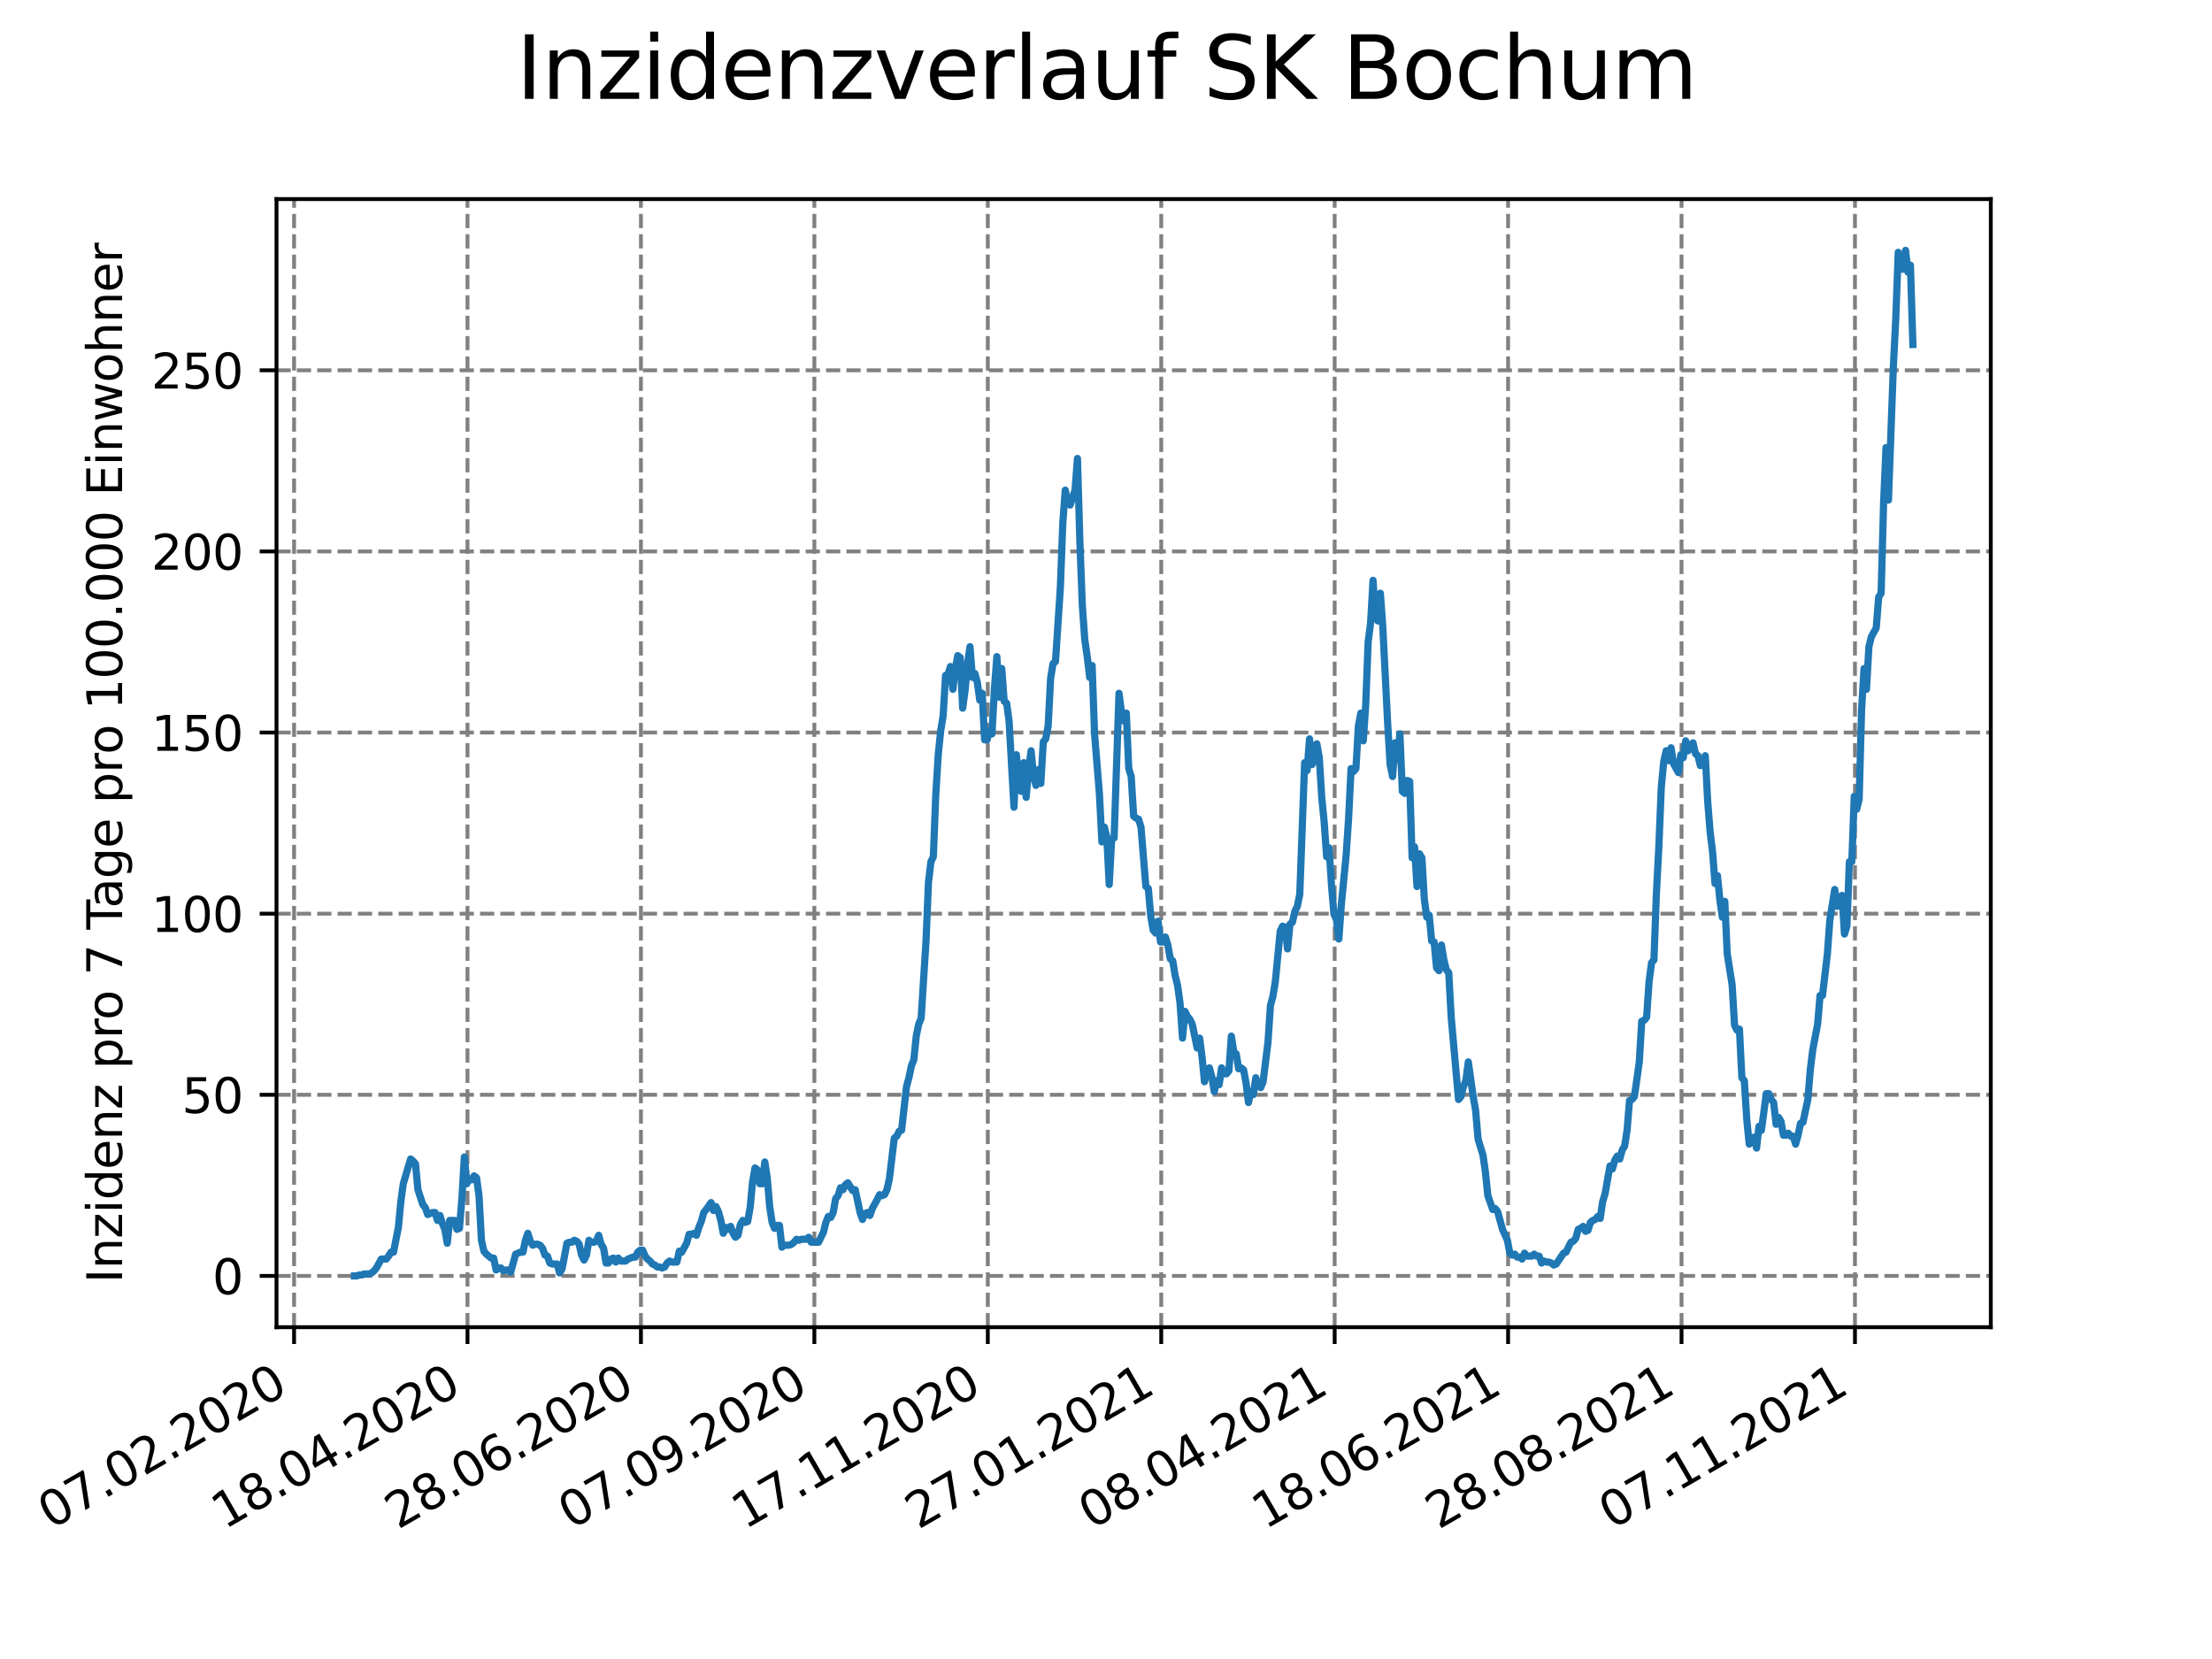 <?xml version="1.0" encoding="utf-8" standalone="no"?>
<!DOCTYPE svg PUBLIC "-//W3C//DTD SVG 1.1//EN"
  "http://www.w3.org/Graphics/SVG/1.1/DTD/svg11.dtd">
<svg xmlns:xlink="http://www.w3.org/1999/xlink" width="460.8pt" height="345.6pt" viewBox="0 0 460.8 345.6" xmlns="http://www.w3.org/2000/svg" version="1.1">
 <defs>
  <style type="text/css">*{stroke-linejoin: round; stroke-linecap: butt}</style>
 </defs>
 <g id="figure_1">
  <g id="patch_1">
   <path d="M 0 345.6 
L 460.8 345.6 
L 460.8 0 
L 0 0 
z
" style="fill: #ffffff"/>
  </g>
  <g id="axes_1">
   <g id="patch_2">
    <path d="M 57.6 276.48 
L 414.72 276.48 
L 414.72 41.472 
L 57.6 41.472 
z
" style="fill: #ffffff"/>
   </g>
   <g id="matplotlib.axis_1">
    <g id="xtick_1">
     <g id="line2d_1">
      <path d="M 61.26 276.48 
L 61.26 41.472 
" clip-path="url(#p5faa252566)" style="fill: none; stroke-dasharray: 2.96,1.28; stroke-dashoffset: 0; stroke: #808080; stroke-width: 0.8"/>
     </g>
     <g id="line2d_2">
      <defs>
       <path id="mfe0abe5a74" d="M 0 0 
L 0 3.5 
" style="stroke: #000000; stroke-width: 0.8"/>
      </defs>
      <g>
       <use xlink:href="#mfe0abe5a74" x="61.26" y="276.48" style="stroke: #000000; stroke-width: 0.8"/>
      </g>
     </g>
     <g id="text_1">
      <!-- 07.02.2020 -->
      <g transform="translate(10.634 318.689)rotate(-30)scale(0.1 -0.1)">
       <defs>
        <path id="DejaVuSans-30" d="M 2034 4250 
Q 1547 4250 1301 3770 
Q 1056 3291 1056 2328 
Q 1056 1369 1301 889 
Q 1547 409 2034 409 
Q 2525 409 2770 889 
Q 3016 1369 3016 2328 
Q 3016 3291 2770 3770 
Q 2525 4250 2034 4250 
z
M 2034 4750 
Q 2819 4750 3233 4129 
Q 3647 3509 3647 2328 
Q 3647 1150 3233 529 
Q 2819 -91 2034 -91 
Q 1250 -91 836 529 
Q 422 1150 422 2328 
Q 422 3509 836 4129 
Q 1250 4750 2034 4750 
z
" transform="scale(0.016)"/>
        <path id="DejaVuSans-37" d="M 525 4666 
L 3525 4666 
L 3525 4397 
L 1831 0 
L 1172 0 
L 2766 4134 
L 525 4134 
L 525 4666 
z
" transform="scale(0.016)"/>
        <path id="DejaVuSans-2e" d="M 684 794 
L 1344 794 
L 1344 0 
L 684 0 
L 684 794 
z
" transform="scale(0.016)"/>
        <path id="DejaVuSans-32" d="M 1228 531 
L 3431 531 
L 3431 0 
L 469 0 
L 469 531 
Q 828 903 1448 1529 
Q 2069 2156 2228 2338 
Q 2531 2678 2651 2914 
Q 2772 3150 2772 3378 
Q 2772 3750 2511 3984 
Q 2250 4219 1831 4219 
Q 1534 4219 1204 4116 
Q 875 4013 500 3803 
L 500 4441 
Q 881 4594 1212 4672 
Q 1544 4750 1819 4750 
Q 2544 4750 2975 4387 
Q 3406 4025 3406 3419 
Q 3406 3131 3298 2873 
Q 3191 2616 2906 2266 
Q 2828 2175 2409 1742 
Q 1991 1309 1228 531 
z
" transform="scale(0.016)"/>
       </defs>
       <use xlink:href="#DejaVuSans-30"/>
       <use xlink:href="#DejaVuSans-37" x="63.623"/>
       <use xlink:href="#DejaVuSans-2e" x="127.246"/>
       <use xlink:href="#DejaVuSans-30" x="159.033"/>
       <use xlink:href="#DejaVuSans-32" x="222.656"/>
       <use xlink:href="#DejaVuSans-2e" x="286.279"/>
       <use xlink:href="#DejaVuSans-32" x="318.066"/>
       <use xlink:href="#DejaVuSans-30" x="381.689"/>
       <use xlink:href="#DejaVuSans-32" x="445.312"/>
       <use xlink:href="#DejaVuSans-30" x="508.936"/>
      </g>
     </g>
    </g>
    <g id="xtick_2">
     <g id="line2d_3">
      <path d="M 97.389 276.48 
L 97.389 41.472 
" clip-path="url(#p5faa252566)" style="fill: none; stroke-dasharray: 2.96,1.28; stroke-dashoffset: 0; stroke: #808080; stroke-width: 0.8"/>
     </g>
     <g id="line2d_4">
      <g>
       <use xlink:href="#mfe0abe5a74" x="97.389" y="276.48" style="stroke: #000000; stroke-width: 0.8"/>
      </g>
     </g>
     <g id="text_2">
      <!-- 18.04.2020 -->
      <g transform="translate(46.764 318.689)rotate(-30)scale(0.1 -0.1)">
       <defs>
        <path id="DejaVuSans-31" d="M 794 531 
L 1825 531 
L 1825 4091 
L 703 3866 
L 703 4441 
L 1819 4666 
L 2450 4666 
L 2450 531 
L 3481 531 
L 3481 0 
L 794 0 
L 794 531 
z
" transform="scale(0.016)"/>
        <path id="DejaVuSans-38" d="M 2034 2216 
Q 1584 2216 1326 1975 
Q 1069 1734 1069 1313 
Q 1069 891 1326 650 
Q 1584 409 2034 409 
Q 2484 409 2743 651 
Q 3003 894 3003 1313 
Q 3003 1734 2745 1975 
Q 2488 2216 2034 2216 
z
M 1403 2484 
Q 997 2584 770 2862 
Q 544 3141 544 3541 
Q 544 4100 942 4425 
Q 1341 4750 2034 4750 
Q 2731 4750 3128 4425 
Q 3525 4100 3525 3541 
Q 3525 3141 3298 2862 
Q 3072 2584 2669 2484 
Q 3125 2378 3379 2068 
Q 3634 1759 3634 1313 
Q 3634 634 3220 271 
Q 2806 -91 2034 -91 
Q 1263 -91 848 271 
Q 434 634 434 1313 
Q 434 1759 690 2068 
Q 947 2378 1403 2484 
z
M 1172 3481 
Q 1172 3119 1398 2916 
Q 1625 2713 2034 2713 
Q 2441 2713 2670 2916 
Q 2900 3119 2900 3481 
Q 2900 3844 2670 4047 
Q 2441 4250 2034 4250 
Q 1625 4250 1398 4047 
Q 1172 3844 1172 3481 
z
" transform="scale(0.016)"/>
        <path id="DejaVuSans-34" d="M 2419 4116 
L 825 1625 
L 2419 1625 
L 2419 4116 
z
M 2253 4666 
L 3047 4666 
L 3047 1625 
L 3713 1625 
L 3713 1100 
L 3047 1100 
L 3047 0 
L 2419 0 
L 2419 1100 
L 313 1100 
L 313 1709 
L 2253 4666 
z
" transform="scale(0.016)"/>
       </defs>
       <use xlink:href="#DejaVuSans-31"/>
       <use xlink:href="#DejaVuSans-38" x="63.623"/>
       <use xlink:href="#DejaVuSans-2e" x="127.246"/>
       <use xlink:href="#DejaVuSans-30" x="159.033"/>
       <use xlink:href="#DejaVuSans-34" x="222.656"/>
       <use xlink:href="#DejaVuSans-2e" x="286.279"/>
       <use xlink:href="#DejaVuSans-32" x="318.066"/>
       <use xlink:href="#DejaVuSans-30" x="381.689"/>
       <use xlink:href="#DejaVuSans-32" x="445.312"/>
       <use xlink:href="#DejaVuSans-30" x="508.936"/>
      </g>
     </g>
    </g>
    <g id="xtick_3">
     <g id="line2d_5">
      <path d="M 133.518 276.48 
L 133.518 41.472 
" clip-path="url(#p5faa252566)" style="fill: none; stroke-dasharray: 2.96,1.28; stroke-dashoffset: 0; stroke: #808080; stroke-width: 0.8"/>
     </g>
     <g id="line2d_6">
      <g>
       <use xlink:href="#mfe0abe5a74" x="133.518" y="276.48" style="stroke: #000000; stroke-width: 0.8"/>
      </g>
     </g>
     <g id="text_3">
      <!-- 28.06.2020 -->
      <g transform="translate(82.893 318.689)rotate(-30)scale(0.1 -0.1)">
       <defs>
        <path id="DejaVuSans-36" d="M 2113 2584 
Q 1688 2584 1439 2293 
Q 1191 2003 1191 1497 
Q 1191 994 1439 701 
Q 1688 409 2113 409 
Q 2538 409 2786 701 
Q 3034 994 3034 1497 
Q 3034 2003 2786 2293 
Q 2538 2584 2113 2584 
z
M 3366 4563 
L 3366 3988 
Q 3128 4100 2886 4159 
Q 2644 4219 2406 4219 
Q 1781 4219 1451 3797 
Q 1122 3375 1075 2522 
Q 1259 2794 1537 2939 
Q 1816 3084 2150 3084 
Q 2853 3084 3261 2657 
Q 3669 2231 3669 1497 
Q 3669 778 3244 343 
Q 2819 -91 2113 -91 
Q 1303 -91 875 529 
Q 447 1150 447 2328 
Q 447 3434 972 4092 
Q 1497 4750 2381 4750 
Q 2619 4750 2861 4703 
Q 3103 4656 3366 4563 
z
" transform="scale(0.016)"/>
       </defs>
       <use xlink:href="#DejaVuSans-32"/>
       <use xlink:href="#DejaVuSans-38" x="63.623"/>
       <use xlink:href="#DejaVuSans-2e" x="127.246"/>
       <use xlink:href="#DejaVuSans-30" x="159.033"/>
       <use xlink:href="#DejaVuSans-36" x="222.656"/>
       <use xlink:href="#DejaVuSans-2e" x="286.279"/>
       <use xlink:href="#DejaVuSans-32" x="318.066"/>
       <use xlink:href="#DejaVuSans-30" x="381.689"/>
       <use xlink:href="#DejaVuSans-32" x="445.312"/>
       <use xlink:href="#DejaVuSans-30" x="508.936"/>
      </g>
     </g>
    </g>
    <g id="xtick_4">
     <g id="line2d_7">
      <path d="M 169.647 276.48 
L 169.647 41.472 
" clip-path="url(#p5faa252566)" style="fill: none; stroke-dasharray: 2.96,1.28; stroke-dashoffset: 0; stroke: #808080; stroke-width: 0.8"/>
     </g>
     <g id="line2d_8">
      <g>
       <use xlink:href="#mfe0abe5a74" x="169.647" y="276.48" style="stroke: #000000; stroke-width: 0.8"/>
      </g>
     </g>
     <g id="text_4">
      <!-- 07.09.2020 -->
      <g transform="translate(119.022 318.689)rotate(-30)scale(0.1 -0.1)">
       <defs>
        <path id="DejaVuSans-39" d="M 703 97 
L 703 672 
Q 941 559 1184 500 
Q 1428 441 1663 441 
Q 2288 441 2617 861 
Q 2947 1281 2994 2138 
Q 2813 1869 2534 1725 
Q 2256 1581 1919 1581 
Q 1219 1581 811 2004 
Q 403 2428 403 3163 
Q 403 3881 828 4315 
Q 1253 4750 1959 4750 
Q 2769 4750 3195 4129 
Q 3622 3509 3622 2328 
Q 3622 1225 3098 567 
Q 2575 -91 1691 -91 
Q 1453 -91 1209 -44 
Q 966 3 703 97 
z
M 1959 2075 
Q 2384 2075 2632 2365 
Q 2881 2656 2881 3163 
Q 2881 3666 2632 3958 
Q 2384 4250 1959 4250 
Q 1534 4250 1286 3958 
Q 1038 3666 1038 3163 
Q 1038 2656 1286 2365 
Q 1534 2075 1959 2075 
z
" transform="scale(0.016)"/>
       </defs>
       <use xlink:href="#DejaVuSans-30"/>
       <use xlink:href="#DejaVuSans-37" x="63.623"/>
       <use xlink:href="#DejaVuSans-2e" x="127.246"/>
       <use xlink:href="#DejaVuSans-30" x="159.033"/>
       <use xlink:href="#DejaVuSans-39" x="222.656"/>
       <use xlink:href="#DejaVuSans-2e" x="286.279"/>
       <use xlink:href="#DejaVuSans-32" x="318.066"/>
       <use xlink:href="#DejaVuSans-30" x="381.689"/>
       <use xlink:href="#DejaVuSans-32" x="445.312"/>
       <use xlink:href="#DejaVuSans-30" x="508.936"/>
      </g>
     </g>
    </g>
    <g id="xtick_5">
     <g id="line2d_9">
      <path d="M 205.777 276.48 
L 205.777 41.472 
" clip-path="url(#p5faa252566)" style="fill: none; stroke-dasharray: 2.96,1.28; stroke-dashoffset: 0; stroke: #808080; stroke-width: 0.8"/>
     </g>
     <g id="line2d_10">
      <g>
       <use xlink:href="#mfe0abe5a74" x="205.777" y="276.48" style="stroke: #000000; stroke-width: 0.8"/>
      </g>
     </g>
     <g id="text_5">
      <!-- 17.11.2020 -->
      <g transform="translate(155.151 318.689)rotate(-30)scale(0.1 -0.1)">
       <use xlink:href="#DejaVuSans-31"/>
       <use xlink:href="#DejaVuSans-37" x="63.623"/>
       <use xlink:href="#DejaVuSans-2e" x="127.246"/>
       <use xlink:href="#DejaVuSans-31" x="159.033"/>
       <use xlink:href="#DejaVuSans-31" x="222.656"/>
       <use xlink:href="#DejaVuSans-2e" x="286.279"/>
       <use xlink:href="#DejaVuSans-32" x="318.066"/>
       <use xlink:href="#DejaVuSans-30" x="381.689"/>
       <use xlink:href="#DejaVuSans-32" x="445.312"/>
       <use xlink:href="#DejaVuSans-30" x="508.936"/>
      </g>
     </g>
    </g>
    <g id="xtick_6">
     <g id="line2d_11">
      <path d="M 241.906 276.48 
L 241.906 41.472 
" clip-path="url(#p5faa252566)" style="fill: none; stroke-dasharray: 2.96,1.28; stroke-dashoffset: 0; stroke: #808080; stroke-width: 0.8"/>
     </g>
     <g id="line2d_12">
      <g>
       <use xlink:href="#mfe0abe5a74" x="241.906" y="276.48" style="stroke: #000000; stroke-width: 0.8"/>
      </g>
     </g>
     <g id="text_6">
      <!-- 27.01.2021 -->
      <g transform="translate(191.281 318.689)rotate(-30)scale(0.1 -0.1)">
       <use xlink:href="#DejaVuSans-32"/>
       <use xlink:href="#DejaVuSans-37" x="63.623"/>
       <use xlink:href="#DejaVuSans-2e" x="127.246"/>
       <use xlink:href="#DejaVuSans-30" x="159.033"/>
       <use xlink:href="#DejaVuSans-31" x="222.656"/>
       <use xlink:href="#DejaVuSans-2e" x="286.279"/>
       <use xlink:href="#DejaVuSans-32" x="318.066"/>
       <use xlink:href="#DejaVuSans-30" x="381.689"/>
       <use xlink:href="#DejaVuSans-32" x="445.312"/>
       <use xlink:href="#DejaVuSans-31" x="508.936"/>
      </g>
     </g>
    </g>
    <g id="xtick_7">
     <g id="line2d_13">
      <path d="M 278.035 276.48 
L 278.035 41.472 
" clip-path="url(#p5faa252566)" style="fill: none; stroke-dasharray: 2.96,1.28; stroke-dashoffset: 0; stroke: #808080; stroke-width: 0.8"/>
     </g>
     <g id="line2d_14">
      <g>
       <use xlink:href="#mfe0abe5a74" x="278.035" y="276.48" style="stroke: #000000; stroke-width: 0.8"/>
      </g>
     </g>
     <g id="text_7">
      <!-- 08.04.2021 -->
      <g transform="translate(227.41 318.689)rotate(-30)scale(0.1 -0.1)">
       <use xlink:href="#DejaVuSans-30"/>
       <use xlink:href="#DejaVuSans-38" x="63.623"/>
       <use xlink:href="#DejaVuSans-2e" x="127.246"/>
       <use xlink:href="#DejaVuSans-30" x="159.033"/>
       <use xlink:href="#DejaVuSans-34" x="222.656"/>
       <use xlink:href="#DejaVuSans-2e" x="286.279"/>
       <use xlink:href="#DejaVuSans-32" x="318.066"/>
       <use xlink:href="#DejaVuSans-30" x="381.689"/>
       <use xlink:href="#DejaVuSans-32" x="445.312"/>
       <use xlink:href="#DejaVuSans-31" x="508.936"/>
      </g>
     </g>
    </g>
    <g id="xtick_8">
     <g id="line2d_15">
      <path d="M 314.164 276.48 
L 314.164 41.472 
" clip-path="url(#p5faa252566)" style="fill: none; stroke-dasharray: 2.96,1.28; stroke-dashoffset: 0; stroke: #808080; stroke-width: 0.8"/>
     </g>
     <g id="line2d_16">
      <g>
       <use xlink:href="#mfe0abe5a74" x="314.164" y="276.48" style="stroke: #000000; stroke-width: 0.8"/>
      </g>
     </g>
     <g id="text_8">
      <!-- 18.06.2021 -->
      <g transform="translate(263.539 318.689)rotate(-30)scale(0.1 -0.1)">
       <use xlink:href="#DejaVuSans-31"/>
       <use xlink:href="#DejaVuSans-38" x="63.623"/>
       <use xlink:href="#DejaVuSans-2e" x="127.246"/>
       <use xlink:href="#DejaVuSans-30" x="159.033"/>
       <use xlink:href="#DejaVuSans-36" x="222.656"/>
       <use xlink:href="#DejaVuSans-2e" x="286.279"/>
       <use xlink:href="#DejaVuSans-32" x="318.066"/>
       <use xlink:href="#DejaVuSans-30" x="381.689"/>
       <use xlink:href="#DejaVuSans-32" x="445.312"/>
       <use xlink:href="#DejaVuSans-31" x="508.936"/>
      </g>
     </g>
    </g>
    <g id="xtick_9">
     <g id="line2d_17">
      <path d="M 350.294 276.48 
L 350.294 41.472 
" clip-path="url(#p5faa252566)" style="fill: none; stroke-dasharray: 2.96,1.28; stroke-dashoffset: 0; stroke: #808080; stroke-width: 0.8"/>
     </g>
     <g id="line2d_18">
      <g>
       <use xlink:href="#mfe0abe5a74" x="350.294" y="276.48" style="stroke: #000000; stroke-width: 0.8"/>
      </g>
     </g>
     <g id="text_9">
      <!-- 28.08.2021 -->
      <g transform="translate(299.669 318.689)rotate(-30)scale(0.1 -0.1)">
       <use xlink:href="#DejaVuSans-32"/>
       <use xlink:href="#DejaVuSans-38" x="63.623"/>
       <use xlink:href="#DejaVuSans-2e" x="127.246"/>
       <use xlink:href="#DejaVuSans-30" x="159.033"/>
       <use xlink:href="#DejaVuSans-38" x="222.656"/>
       <use xlink:href="#DejaVuSans-2e" x="286.279"/>
       <use xlink:href="#DejaVuSans-32" x="318.066"/>
       <use xlink:href="#DejaVuSans-30" x="381.689"/>
       <use xlink:href="#DejaVuSans-32" x="445.312"/>
       <use xlink:href="#DejaVuSans-31" x="508.936"/>
      </g>
     </g>
    </g>
    <g id="xtick_10">
     <g id="line2d_19">
      <path d="M 386.423 276.48 
L 386.423 41.472 
" clip-path="url(#p5faa252566)" style="fill: none; stroke-dasharray: 2.96,1.28; stroke-dashoffset: 0; stroke: #808080; stroke-width: 0.8"/>
     </g>
     <g id="line2d_20">
      <g>
       <use xlink:href="#mfe0abe5a74" x="386.423" y="276.48" style="stroke: #000000; stroke-width: 0.8"/>
      </g>
     </g>
     <g id="text_10">
      <!-- 07.11.2021 -->
      <g transform="translate(335.798 318.689)rotate(-30)scale(0.1 -0.1)">
       <use xlink:href="#DejaVuSans-30"/>
       <use xlink:href="#DejaVuSans-37" x="63.623"/>
       <use xlink:href="#DejaVuSans-2e" x="127.246"/>
       <use xlink:href="#DejaVuSans-31" x="159.033"/>
       <use xlink:href="#DejaVuSans-31" x="222.656"/>
       <use xlink:href="#DejaVuSans-2e" x="286.279"/>
       <use xlink:href="#DejaVuSans-32" x="318.066"/>
       <use xlink:href="#DejaVuSans-30" x="381.689"/>
       <use xlink:href="#DejaVuSans-32" x="445.312"/>
       <use xlink:href="#DejaVuSans-31" x="508.936"/>
      </g>
     </g>
    </g>
   </g>
   <g id="matplotlib.axis_2">
    <g id="ytick_1">
     <g id="line2d_21">
      <path d="M 57.6 265.798 
L 414.72 265.798 
" clip-path="url(#p5faa252566)" style="fill: none; stroke-dasharray: 2.96,1.28; stroke-dashoffset: 0; stroke: #808080; stroke-width: 0.8"/>
     </g>
     <g id="line2d_22">
      <defs>
       <path id="me8f60bac4a" d="M 0 0 
L -3.5 0 
" style="stroke: #000000; stroke-width: 0.8"/>
      </defs>
      <g>
       <use xlink:href="#me8f60bac4a" x="57.6" y="265.798" style="stroke: #000000; stroke-width: 0.8"/>
      </g>
     </g>
     <g id="text_11">
      <!-- 0 -->
      <g transform="translate(44.237 269.597)scale(0.1 -0.1)">
       <use xlink:href="#DejaVuSans-30"/>
      </g>
     </g>
    </g>
    <g id="ytick_2">
     <g id="line2d_23">
      <path d="M 57.6 228.066 
L 414.72 228.066 
" clip-path="url(#p5faa252566)" style="fill: none; stroke-dasharray: 2.96,1.28; stroke-dashoffset: 0; stroke: #808080; stroke-width: 0.8"/>
     </g>
     <g id="line2d_24">
      <g>
       <use xlink:href="#me8f60bac4a" x="57.6" y="228.066" style="stroke: #000000; stroke-width: 0.8"/>
      </g>
     </g>
     <g id="text_12">
      <!-- 50 -->
      <g transform="translate(37.875 231.865)scale(0.1 -0.1)">
       <defs>
        <path id="DejaVuSans-35" d="M 691 4666 
L 3169 4666 
L 3169 4134 
L 1269 4134 
L 1269 2991 
Q 1406 3038 1543 3061 
Q 1681 3084 1819 3084 
Q 2600 3084 3056 2656 
Q 3513 2228 3513 1497 
Q 3513 744 3044 326 
Q 2575 -91 1722 -91 
Q 1428 -91 1123 -41 
Q 819 9 494 109 
L 494 744 
Q 775 591 1075 516 
Q 1375 441 1709 441 
Q 2250 441 2565 725 
Q 2881 1009 2881 1497 
Q 2881 1984 2565 2268 
Q 2250 2553 1709 2553 
Q 1456 2553 1204 2497 
Q 953 2441 691 2322 
L 691 4666 
z
" transform="scale(0.016)"/>
       </defs>
       <use xlink:href="#DejaVuSans-35"/>
       <use xlink:href="#DejaVuSans-30" x="63.623"/>
      </g>
     </g>
    </g>
    <g id="ytick_3">
     <g id="line2d_25">
      <path d="M 57.6 190.334 
L 414.72 190.334 
" clip-path="url(#p5faa252566)" style="fill: none; stroke-dasharray: 2.96,1.28; stroke-dashoffset: 0; stroke: #808080; stroke-width: 0.8"/>
     </g>
     <g id="line2d_26">
      <g>
       <use xlink:href="#me8f60bac4a" x="57.6" y="190.334" style="stroke: #000000; stroke-width: 0.8"/>
      </g>
     </g>
     <g id="text_13">
      <!-- 100 -->
      <g transform="translate(31.512 194.133)scale(0.1 -0.1)">
       <use xlink:href="#DejaVuSans-31"/>
       <use xlink:href="#DejaVuSans-30" x="63.623"/>
       <use xlink:href="#DejaVuSans-30" x="127.246"/>
      </g>
     </g>
    </g>
    <g id="ytick_4">
     <g id="line2d_27">
      <path d="M 57.6 152.602 
L 414.72 152.602 
" clip-path="url(#p5faa252566)" style="fill: none; stroke-dasharray: 2.96,1.28; stroke-dashoffset: 0; stroke: #808080; stroke-width: 0.8"/>
     </g>
     <g id="line2d_28">
      <g>
       <use xlink:href="#me8f60bac4a" x="57.6" y="152.602" style="stroke: #000000; stroke-width: 0.8"/>
      </g>
     </g>
     <g id="text_14">
      <!-- 150 -->
      <g transform="translate(31.512 156.401)scale(0.1 -0.1)">
       <use xlink:href="#DejaVuSans-31"/>
       <use xlink:href="#DejaVuSans-35" x="63.623"/>
       <use xlink:href="#DejaVuSans-30" x="127.246"/>
      </g>
     </g>
    </g>
    <g id="ytick_5">
     <g id="line2d_29">
      <path d="M 57.6 114.87 
L 414.72 114.87 
" clip-path="url(#p5faa252566)" style="fill: none; stroke-dasharray: 2.96,1.28; stroke-dashoffset: 0; stroke: #808080; stroke-width: 0.8"/>
     </g>
     <g id="line2d_30">
      <g>
       <use xlink:href="#me8f60bac4a" x="57.6" y="114.87" style="stroke: #000000; stroke-width: 0.8"/>
      </g>
     </g>
     <g id="text_15">
      <!-- 200 -->
      <g transform="translate(31.512 118.669)scale(0.1 -0.1)">
       <use xlink:href="#DejaVuSans-32"/>
       <use xlink:href="#DejaVuSans-30" x="63.623"/>
       <use xlink:href="#DejaVuSans-30" x="127.246"/>
      </g>
     </g>
    </g>
    <g id="ytick_6">
     <g id="line2d_31">
      <path d="M 57.6 77.138 
L 414.72 77.138 
" clip-path="url(#p5faa252566)" style="fill: none; stroke-dasharray: 2.96,1.28; stroke-dashoffset: 0; stroke: #808080; stroke-width: 0.8"/>
     </g>
     <g id="line2d_32">
      <g>
       <use xlink:href="#me8f60bac4a" x="57.6" y="77.138" style="stroke: #000000; stroke-width: 0.8"/>
      </g>
     </g>
     <g id="text_16">
      <!-- 250 -->
      <g transform="translate(31.512 80.937)scale(0.1 -0.1)">
       <use xlink:href="#DejaVuSans-32"/>
       <use xlink:href="#DejaVuSans-35" x="63.623"/>
       <use xlink:href="#DejaVuSans-30" x="127.246"/>
      </g>
     </g>
    </g>
    <g id="text_17">
     <!-- Inzidenz pro 7 Tage pro 100.000 Einwohner -->
     <g transform="translate(25.433 267.301)rotate(-90)scale(0.1 -0.1)">
      <defs>
       <path id="DejaVuSans-49" d="M 628 4666 
L 1259 4666 
L 1259 0 
L 628 0 
L 628 4666 
z
" transform="scale(0.016)"/>
       <path id="DejaVuSans-6e" d="M 3513 2113 
L 3513 0 
L 2938 0 
L 2938 2094 
Q 2938 2591 2744 2837 
Q 2550 3084 2163 3084 
Q 1697 3084 1428 2787 
Q 1159 2491 1159 1978 
L 1159 0 
L 581 0 
L 581 3500 
L 1159 3500 
L 1159 2956 
Q 1366 3272 1645 3428 
Q 1925 3584 2291 3584 
Q 2894 3584 3203 3211 
Q 3513 2838 3513 2113 
z
" transform="scale(0.016)"/>
       <path id="DejaVuSans-7a" d="M 353 3500 
L 3084 3500 
L 3084 2975 
L 922 459 
L 3084 459 
L 3084 0 
L 275 0 
L 275 525 
L 2438 3041 
L 353 3041 
L 353 3500 
z
" transform="scale(0.016)"/>
       <path id="DejaVuSans-69" d="M 603 3500 
L 1178 3500 
L 1178 0 
L 603 0 
L 603 3500 
z
M 603 4863 
L 1178 4863 
L 1178 4134 
L 603 4134 
L 603 4863 
z
" transform="scale(0.016)"/>
       <path id="DejaVuSans-64" d="M 2906 2969 
L 2906 4863 
L 3481 4863 
L 3481 0 
L 2906 0 
L 2906 525 
Q 2725 213 2448 61 
Q 2172 -91 1784 -91 
Q 1150 -91 751 415 
Q 353 922 353 1747 
Q 353 2572 751 3078 
Q 1150 3584 1784 3584 
Q 2172 3584 2448 3432 
Q 2725 3281 2906 2969 
z
M 947 1747 
Q 947 1113 1208 752 
Q 1469 391 1925 391 
Q 2381 391 2643 752 
Q 2906 1113 2906 1747 
Q 2906 2381 2643 2742 
Q 2381 3103 1925 3103 
Q 1469 3103 1208 2742 
Q 947 2381 947 1747 
z
" transform="scale(0.016)"/>
       <path id="DejaVuSans-65" d="M 3597 1894 
L 3597 1613 
L 953 1613 
Q 991 1019 1311 708 
Q 1631 397 2203 397 
Q 2534 397 2845 478 
Q 3156 559 3463 722 
L 3463 178 
Q 3153 47 2828 -22 
Q 2503 -91 2169 -91 
Q 1331 -91 842 396 
Q 353 884 353 1716 
Q 353 2575 817 3079 
Q 1281 3584 2069 3584 
Q 2775 3584 3186 3129 
Q 3597 2675 3597 1894 
z
M 3022 2063 
Q 3016 2534 2758 2815 
Q 2500 3097 2075 3097 
Q 1594 3097 1305 2825 
Q 1016 2553 972 2059 
L 3022 2063 
z
" transform="scale(0.016)"/>
       <path id="DejaVuSans-20" transform="scale(0.016)"/>
       <path id="DejaVuSans-70" d="M 1159 525 
L 1159 -1331 
L 581 -1331 
L 581 3500 
L 1159 3500 
L 1159 2969 
Q 1341 3281 1617 3432 
Q 1894 3584 2278 3584 
Q 2916 3584 3314 3078 
Q 3713 2572 3713 1747 
Q 3713 922 3314 415 
Q 2916 -91 2278 -91 
Q 1894 -91 1617 61 
Q 1341 213 1159 525 
z
M 3116 1747 
Q 3116 2381 2855 2742 
Q 2594 3103 2138 3103 
Q 1681 3103 1420 2742 
Q 1159 2381 1159 1747 
Q 1159 1113 1420 752 
Q 1681 391 2138 391 
Q 2594 391 2855 752 
Q 3116 1113 3116 1747 
z
" transform="scale(0.016)"/>
       <path id="DejaVuSans-72" d="M 2631 2963 
Q 2534 3019 2420 3045 
Q 2306 3072 2169 3072 
Q 1681 3072 1420 2755 
Q 1159 2438 1159 1844 
L 1159 0 
L 581 0 
L 581 3500 
L 1159 3500 
L 1159 2956 
Q 1341 3275 1631 3429 
Q 1922 3584 2338 3584 
Q 2397 3584 2469 3576 
Q 2541 3569 2628 3553 
L 2631 2963 
z
" transform="scale(0.016)"/>
       <path id="DejaVuSans-6f" d="M 1959 3097 
Q 1497 3097 1228 2736 
Q 959 2375 959 1747 
Q 959 1119 1226 758 
Q 1494 397 1959 397 
Q 2419 397 2687 759 
Q 2956 1122 2956 1747 
Q 2956 2369 2687 2733 
Q 2419 3097 1959 3097 
z
M 1959 3584 
Q 2709 3584 3137 3096 
Q 3566 2609 3566 1747 
Q 3566 888 3137 398 
Q 2709 -91 1959 -91 
Q 1206 -91 779 398 
Q 353 888 353 1747 
Q 353 2609 779 3096 
Q 1206 3584 1959 3584 
z
" transform="scale(0.016)"/>
       <path id="DejaVuSans-54" d="M -19 4666 
L 3928 4666 
L 3928 4134 
L 2272 4134 
L 2272 0 
L 1638 0 
L 1638 4134 
L -19 4134 
L -19 4666 
z
" transform="scale(0.016)"/>
       <path id="DejaVuSans-61" d="M 2194 1759 
Q 1497 1759 1228 1600 
Q 959 1441 959 1056 
Q 959 750 1161 570 
Q 1363 391 1709 391 
Q 2188 391 2477 730 
Q 2766 1069 2766 1631 
L 2766 1759 
L 2194 1759 
z
M 3341 1997 
L 3341 0 
L 2766 0 
L 2766 531 
Q 2569 213 2275 61 
Q 1981 -91 1556 -91 
Q 1019 -91 701 211 
Q 384 513 384 1019 
Q 384 1609 779 1909 
Q 1175 2209 1959 2209 
L 2766 2209 
L 2766 2266 
Q 2766 2663 2505 2880 
Q 2244 3097 1772 3097 
Q 1472 3097 1187 3025 
Q 903 2953 641 2809 
L 641 3341 
Q 956 3463 1253 3523 
Q 1550 3584 1831 3584 
Q 2591 3584 2966 3190 
Q 3341 2797 3341 1997 
z
" transform="scale(0.016)"/>
       <path id="DejaVuSans-67" d="M 2906 1791 
Q 2906 2416 2648 2759 
Q 2391 3103 1925 3103 
Q 1463 3103 1205 2759 
Q 947 2416 947 1791 
Q 947 1169 1205 825 
Q 1463 481 1925 481 
Q 2391 481 2648 825 
Q 2906 1169 2906 1791 
z
M 3481 434 
Q 3481 -459 3084 -895 
Q 2688 -1331 1869 -1331 
Q 1566 -1331 1297 -1286 
Q 1028 -1241 775 -1147 
L 775 -588 
Q 1028 -725 1275 -790 
Q 1522 -856 1778 -856 
Q 2344 -856 2625 -561 
Q 2906 -266 2906 331 
L 2906 616 
Q 2728 306 2450 153 
Q 2172 0 1784 0 
Q 1141 0 747 490 
Q 353 981 353 1791 
Q 353 2603 747 3093 
Q 1141 3584 1784 3584 
Q 2172 3584 2450 3431 
Q 2728 3278 2906 2969 
L 2906 3500 
L 3481 3500 
L 3481 434 
z
" transform="scale(0.016)"/>
       <path id="DejaVuSans-45" d="M 628 4666 
L 3578 4666 
L 3578 4134 
L 1259 4134 
L 1259 2753 
L 3481 2753 
L 3481 2222 
L 1259 2222 
L 1259 531 
L 3634 531 
L 3634 0 
L 628 0 
L 628 4666 
z
" transform="scale(0.016)"/>
       <path id="DejaVuSans-77" d="M 269 3500 
L 844 3500 
L 1563 769 
L 2278 3500 
L 2956 3500 
L 3675 769 
L 4391 3500 
L 4966 3500 
L 4050 0 
L 3372 0 
L 2619 2869 
L 1863 0 
L 1184 0 
L 269 3500 
z
" transform="scale(0.016)"/>
       <path id="DejaVuSans-68" d="M 3513 2113 
L 3513 0 
L 2938 0 
L 2938 2094 
Q 2938 2591 2744 2837 
Q 2550 3084 2163 3084 
Q 1697 3084 1428 2787 
Q 1159 2491 1159 1978 
L 1159 0 
L 581 0 
L 581 4863 
L 1159 4863 
L 1159 2956 
Q 1366 3272 1645 3428 
Q 1925 3584 2291 3584 
Q 2894 3584 3203 3211 
Q 3513 2838 3513 2113 
z
" transform="scale(0.016)"/>
      </defs>
      <use xlink:href="#DejaVuSans-49"/>
      <use xlink:href="#DejaVuSans-6e" x="29.492"/>
      <use xlink:href="#DejaVuSans-7a" x="92.871"/>
      <use xlink:href="#DejaVuSans-69" x="145.361"/>
      <use xlink:href="#DejaVuSans-64" x="173.145"/>
      <use xlink:href="#DejaVuSans-65" x="236.621"/>
      <use xlink:href="#DejaVuSans-6e" x="298.145"/>
      <use xlink:href="#DejaVuSans-7a" x="361.523"/>
      <use xlink:href="#DejaVuSans-20" x="414.014"/>
      <use xlink:href="#DejaVuSans-70" x="445.801"/>
      <use xlink:href="#DejaVuSans-72" x="509.277"/>
      <use xlink:href="#DejaVuSans-6f" x="548.141"/>
      <use xlink:href="#DejaVuSans-20" x="609.322"/>
      <use xlink:href="#DejaVuSans-37" x="641.109"/>
      <use xlink:href="#DejaVuSans-20" x="704.732"/>
      <use xlink:href="#DejaVuSans-54" x="736.52"/>
      <use xlink:href="#DejaVuSans-61" x="781.104"/>
      <use xlink:href="#DejaVuSans-67" x="842.383"/>
      <use xlink:href="#DejaVuSans-65" x="905.859"/>
      <use xlink:href="#DejaVuSans-20" x="967.383"/>
      <use xlink:href="#DejaVuSans-70" x="999.17"/>
      <use xlink:href="#DejaVuSans-72" x="1062.646"/>
      <use xlink:href="#DejaVuSans-6f" x="1101.51"/>
      <use xlink:href="#DejaVuSans-20" x="1162.691"/>
      <use xlink:href="#DejaVuSans-31" x="1194.479"/>
      <use xlink:href="#DejaVuSans-30" x="1258.102"/>
      <use xlink:href="#DejaVuSans-30" x="1321.725"/>
      <use xlink:href="#DejaVuSans-2e" x="1385.348"/>
      <use xlink:href="#DejaVuSans-30" x="1417.135"/>
      <use xlink:href="#DejaVuSans-30" x="1480.758"/>
      <use xlink:href="#DejaVuSans-30" x="1544.381"/>
      <use xlink:href="#DejaVuSans-20" x="1608.004"/>
      <use xlink:href="#DejaVuSans-45" x="1639.791"/>
      <use xlink:href="#DejaVuSans-69" x="1702.975"/>
      <use xlink:href="#DejaVuSans-6e" x="1730.758"/>
      <use xlink:href="#DejaVuSans-77" x="1794.137"/>
      <use xlink:href="#DejaVuSans-6f" x="1875.924"/>
      <use xlink:href="#DejaVuSans-68" x="1937.105"/>
      <use xlink:href="#DejaVuSans-6e" x="2000.484"/>
      <use xlink:href="#DejaVuSans-65" x="2063.863"/>
      <use xlink:href="#DejaVuSans-72" x="2125.387"/>
     </g>
    </g>
   </g>
   <g id="line2d_33">
    <path d="M 73.833 265.798 
L 74.342 265.798 
L 74.85 265.591 
L 75.359 265.591 
L 75.868 265.385 
L 76.886 265.385 
L 77.395 265.179 
L 77.904 264.766 
L 78.412 264.146 
L 79.43 262.289 
L 80.448 262.289 
L 80.957 261.669 
L 81.466 260.844 
L 81.975 260.844 
L 82.992 255.683 
L 83.501 250.316 
L 84.01 246.601 
L 85.537 241.44 
L 86.045 241.853 
L 86.554 242.472 
L 87.063 247.839 
L 88.081 250.936 
L 88.59 251.555 
L 89.099 253 
L 90.116 252.587 
L 90.625 252.587 
L 91.134 254.238 
L 91.643 253.206 
L 92.152 254.858 
L 92.661 256.096 
L 93.17 258.986 
L 93.678 254.238 
L 94.696 254.238 
L 95.205 256.096 
L 95.714 255.89 
L 96.223 249.697 
L 96.732 241.028 
L 97.24 246.601 
L 97.749 245.569 
L 98.258 245.775 
L 98.767 244.95 
L 99.276 245.362 
L 99.785 249.078 
L 100.294 258.367 
L 100.802 260.637 
L 101.311 261.257 
L 102.329 262.082 
L 102.838 262.082 
L 103.347 264.559 
L 103.856 264.146 
L 104.365 264.146 
L 104.873 264.766 
L 105.382 264.559 
L 105.891 264.559 
L 106.4 264.972 
L 107.418 261.257 
L 108.435 260.844 
L 108.944 260.844 
L 109.453 258.367 
L 109.962 256.922 
L 110.471 258.573 
L 110.98 259.399 
L 111.489 259.192 
L 111.997 259.192 
L 112.506 259.399 
L 113.015 260.018 
L 113.524 261.463 
L 114.033 261.669 
L 114.542 263.114 
L 115.051 263.321 
L 116.068 263.321 
L 116.577 265.179 
L 117.086 264.353 
L 118.104 258.986 
L 118.613 258.78 
L 119.122 258.78 
L 119.63 258.367 
L 120.139 258.573 
L 120.648 259.192 
L 121.157 261.463 
L 121.666 262.495 
L 122.175 261.463 
L 122.684 258.367 
L 123.192 258.78 
L 123.701 258.78 
L 124.21 258.573 
L 124.719 257.335 
L 125.228 259.192 
L 125.737 260.018 
L 126.246 263.114 
L 126.754 263.114 
L 127.263 262.289 
L 127.772 262.082 
L 128.281 262.908 
L 128.79 262.082 
L 129.299 262.702 
L 130.317 262.702 
L 130.825 262.289 
L 131.843 261.876 
L 132.352 261.876 
L 132.861 260.844 
L 133.37 260.431 
L 133.879 260.431 
L 134.387 261.669 
L 134.896 262.289 
L 135.405 262.702 
L 135.914 263.321 
L 136.423 263.527 
L 136.932 263.94 
L 137.441 263.94 
L 137.949 264.146 
L 138.458 263.94 
L 138.967 263.114 
L 139.476 262.702 
L 139.985 262.908 
L 141.003 262.908 
L 141.511 260.637 
L 142.02 260.844 
L 143.038 258.986 
L 143.547 257.128 
L 144.056 257.128 
L 144.565 256.922 
L 145.074 257.335 
L 145.582 255.683 
L 146.091 254.445 
L 146.6 252.587 
L 147.109 251.968 
L 148.127 250.523 
L 148.636 252.174 
L 149.144 251.348 
L 149.653 252.381 
L 150.162 254.238 
L 150.671 256.922 
L 151.18 255.683 
L 151.689 256.096 
L 152.198 255.477 
L 152.706 256.922 
L 153.215 257.747 
L 153.724 257.335 
L 154.233 255.064 
L 154.742 254.238 
L 155.251 254.651 
L 155.76 254.445 
L 156.269 251.555 
L 156.777 246.188 
L 157.286 243.298 
L 157.795 243.711 
L 158.304 246.601 
L 158.813 246.601 
L 159.322 242.06 
L 159.831 245.362 
L 160.339 251.348 
L 160.848 254.651 
L 161.357 255.89 
L 161.866 255.27 
L 162.375 255.27 
L 162.884 259.812 
L 163.393 259.399 
L 164.41 259.399 
L 164.919 259.192 
L 165.428 258.78 
L 165.937 258.16 
L 166.446 258.367 
L 166.955 258.16 
L 167.972 258.16 
L 168.481 257.747 
L 168.99 258.78 
L 170.517 258.78 
L 171.534 256.715 
L 172.043 254.651 
L 172.552 253.413 
L 173.061 253.619 
L 173.57 252.587 
L 174.079 249.697 
L 174.588 249.078 
L 175.096 247.427 
L 175.605 247.839 
L 176.114 246.807 
L 176.623 246.394 
L 177.641 248.046 
L 178.15 247.839 
L 179.167 252.587 
L 179.676 254.032 
L 180.185 252.793 
L 180.694 252.587 
L 181.203 253.206 
L 181.712 251.761 
L 182.729 249.904 
L 183.238 248.871 
L 183.747 249.078 
L 184.256 248.871 
L 184.765 247.839 
L 185.274 245.569 
L 186.291 237.106 
L 186.8 236.693 
L 187.309 235.661 
L 187.818 235.454 
L 188.836 226.372 
L 189.345 224.514 
L 189.853 222.037 
L 190.362 220.798 
L 190.871 215.844 
L 191.38 213.367 
L 191.889 212.129 
L 192.907 196.028 
L 193.416 183.849 
L 193.924 179.515 
L 194.433 178.483 
L 194.942 165.478 
L 195.451 157.221 
L 195.96 152.267 
L 196.469 149.171 
L 196.978 140.708 
L 197.486 140.502 
L 197.995 138.85 
L 198.504 143.598 
L 199.013 139.263 
L 199.522 136.58 
L 200.031 136.992 
L 200.54 147.52 
L 201.048 143.804 
L 201.557 138.231 
L 202.066 134.722 
L 202.575 141.121 
L 203.084 140.295 
L 203.593 142.153 
L 204.102 145.868 
L 204.61 144.423 
L 205.119 154.125 
L 205.628 154.125 
L 206.137 152.267 
L 206.646 152.887 
L 207.155 143.598 
L 207.664 136.786 
L 208.173 145.249 
L 208.681 139.263 
L 209.19 146.075 
L 209.699 146.488 
L 210.208 150.203 
L 211.226 168.162 
L 211.735 157.221 
L 212.243 163.208 
L 212.752 164.859 
L 213.261 158.873 
L 213.77 166.097 
L 214.279 160.318 
L 214.788 156.396 
L 215.297 161.556 
L 215.805 163.62 
L 216.314 160.318 
L 216.823 163.208 
L 217.332 154.538 
L 217.841 153.919 
L 218.35 151.235 
L 218.859 141.327 
L 219.368 138.231 
L 219.876 137.818 
L 220.894 122.337 
L 221.403 108.919 
L 221.912 102.108 
L 222.421 104.791 
L 222.93 105.204 
L 223.947 102.108 
L 224.456 95.502 
L 224.965 113.048 
L 225.474 126.259 
L 225.983 133.277 
L 226.492 136.786 
L 227 141.121 
L 227.509 138.644 
L 228.018 152.887 
L 229.036 165.478 
L 229.545 175.386 
L 230.054 172.29 
L 230.563 174.354 
L 231.071 184.262 
L 231.58 174.767 
L 232.089 174.561 
L 233.107 144.423 
L 233.616 148.345 
L 234.125 150.203 
L 234.633 148.552 
L 235.142 160.111 
L 235.651 161.763 
L 236.16 170.019 
L 236.669 170.432 
L 237.178 170.639 
L 237.687 172.29 
L 238.704 184.675 
L 239.213 185.088 
L 239.722 190.868 
L 240.231 193.758 
L 240.74 194.377 
L 241.249 191.9 
L 241.757 196.235 
L 242.266 196.235 
L 242.775 195.203 
L 243.284 196.854 
L 243.793 199.744 
L 244.302 200.157 
L 244.811 203.253 
L 245.32 205.317 
L 245.828 209.033 
L 246.337 216.257 
L 246.846 210.684 
L 247.355 211.716 
L 247.864 212.335 
L 248.373 213.367 
L 249.39 218.321 
L 249.899 216.257 
L 250.408 220.179 
L 250.917 225.34 
L 251.426 222.863 
L 251.935 222.45 
L 252.444 224.308 
L 252.952 227.404 
L 253.461 225.133 
L 253.97 225.959 
L 254.479 222.45 
L 254.988 223.688 
L 255.497 223.688 
L 256.006 223.069 
L 256.515 215.844 
L 257.023 219.147 
L 257.532 219.56 
L 258.041 222.656 
L 258.55 222.45 
L 259.059 222.863 
L 259.568 225.546 
L 260.077 229.674 
L 260.585 227.404 
L 261.094 228.023 
L 261.603 224.514 
L 262.112 226.165 
L 262.621 226.578 
L 263.13 225.34 
L 264.147 217.083 
L 264.656 209.445 
L 265.165 207.588 
L 265.674 204.491 
L 266.692 193.964 
L 267.201 192.932 
L 267.71 193.138 
L 268.218 197.68 
L 268.727 192.519 
L 269.236 192.106 
L 269.745 189.836 
L 270.254 188.804 
L 270.763 186.327 
L 271.78 158.873 
L 272.289 160.524 
L 272.798 153.919 
L 273.307 159.286 
L 273.816 158.047 
L 274.325 154.951 
L 274.834 157.841 
L 275.342 166.097 
L 275.851 171.258 
L 276.36 178.483 
L 276.869 176.625 
L 277.378 184.469 
L 277.887 190.455 
L 278.396 191.487 
L 278.904 195.615 
L 279.413 188.597 
L 280.431 178.07 
L 280.94 170.432 
L 281.449 160.111 
L 281.958 160.731 
L 282.467 160.111 
L 282.975 151.235 
L 283.484 148.552 
L 283.993 154.332 
L 284.502 146.9 
L 285.011 133.69 
L 285.52 129.768 
L 286.029 120.892 
L 286.537 128.736 
L 287.046 129.355 
L 287.555 123.575 
L 288.064 130.593 
L 289.082 150.822 
L 289.591 159.286 
L 290.099 161.763 
L 290.608 154.744 
L 291.117 158.254 
L 291.626 152.887 
L 292.135 164.859 
L 292.644 165.272 
L 293.153 162.588 
L 293.662 162.795 
L 294.17 178.689 
L 294.679 176.418 
L 295.188 184.675 
L 295.697 177.863 
L 296.206 178.689 
L 296.715 187.359 
L 297.224 191.074 
L 297.732 190.661 
L 298.241 196.028 
L 298.75 196.235 
L 299.259 201.602 
L 299.768 202.221 
L 300.277 196.854 
L 300.786 199.95 
L 301.294 202.014 
L 301.803 202.634 
L 302.312 211.922 
L 303.839 229.055 
L 304.348 228.436 
L 304.856 226.372 
L 305.365 225.133 
L 305.874 221.211 
L 306.892 228.436 
L 307.401 231.326 
L 307.91 237.312 
L 308.927 240.615 
L 309.436 244.124 
L 309.945 249.078 
L 310.963 251.968 
L 311.472 251.761 
L 311.981 252.381 
L 312.998 256.096 
L 314.016 258.367 
L 314.525 261.05 
L 315.034 261.463 
L 315.543 261.257 
L 316.051 261.876 
L 316.56 261.876 
L 317.069 262.289 
L 317.578 261.05 
L 318.087 261.669 
L 319.105 261.669 
L 319.614 261.257 
L 320.122 261.669 
L 320.631 261.669 
L 321.14 263.114 
L 321.649 262.702 
L 322.158 262.908 
L 322.667 262.908 
L 323.176 263.114 
L 323.684 263.527 
L 324.193 263.321 
L 325.72 261.05 
L 326.229 260.844 
L 327.246 258.78 
L 327.755 258.573 
L 328.264 257.954 
L 328.773 256.096 
L 329.282 255.89 
L 329.791 255.477 
L 330.3 256.509 
L 330.809 256.303 
L 331.317 254.651 
L 331.826 254.238 
L 332.335 254.032 
L 332.844 253.413 
L 333.353 253.826 
L 333.862 250.316 
L 334.371 248.665 
L 335.388 242.885 
L 335.897 243.505 
L 336.406 241.647 
L 336.915 240.821 
L 337.424 241.44 
L 337.933 239.583 
L 338.441 238.757 
L 338.95 235.454 
L 339.459 229.262 
L 339.968 229.055 
L 340.477 228.436 
L 341.495 221.211 
L 342.003 212.748 
L 342.512 212.542 
L 343.021 211.922 
L 343.53 204.491 
L 344.039 200.569 
L 344.548 199.95 
L 345.057 186.12 
L 345.566 176.418 
L 346.074 164.033 
L 346.583 158.666 
L 347.092 156.396 
L 347.601 158.46 
L 348.11 155.777 
L 348.619 159.079 
L 349.636 160.937 
L 350.145 157.221 
L 350.654 157.841 
L 351.163 154.332 
L 351.672 156.396 
L 352.181 155.364 
L 352.69 154.744 
L 353.198 157.015 
L 353.707 157.428 
L 354.216 159.492 
L 354.725 159.286 
L 355.234 157.428 
L 355.743 166.923 
L 356.252 173.322 
L 356.761 177.45 
L 357.269 184.056 
L 357.778 182.405 
L 358.287 187.565 
L 358.796 191.074 
L 359.305 187.771 
L 359.814 198.712 
L 360.831 205.111 
L 361.34 213.574 
L 361.849 214.606 
L 362.358 214.399 
L 362.867 224.514 
L 363.376 225.133 
L 363.885 233.184 
L 364.393 238.344 
L 365.411 236.899 
L 365.92 239.17 
L 366.429 234.629 
L 366.938 235.454 
L 367.955 227.817 
L 368.464 227.817 
L 368.973 229.055 
L 369.482 229.674 
L 369.991 234.216 
L 370.5 232.771 
L 371.009 233.596 
L 371.518 236.486 
L 372.026 236.486 
L 372.535 236.073 
L 373.044 236.693 
L 373.553 236.693 
L 374.062 238.344 
L 374.571 236.486 
L 375.08 234.009 
L 375.588 233.803 
L 376.606 229.055 
L 377.115 222.863 
L 377.624 218.734 
L 378.642 213.367 
L 379.15 207.381 
L 379.659 207.381 
L 380.677 198.712 
L 381.186 191.693 
L 382.204 185.294 
L 382.713 188.804 
L 383.221 187.359 
L 383.73 186.533 
L 384.239 194.583 
L 384.748 192.932 
L 385.257 179.515 
L 385.766 179.515 
L 386.275 165.891 
L 386.783 168.574 
L 387.292 166.51 
L 387.801 147.933 
L 388.31 139.263 
L 388.819 143.598 
L 389.328 134.722 
L 389.837 132.658 
L 390.854 130.8 
L 391.363 124.401 
L 391.872 123.575 
L 392.381 104.997 
L 392.89 93.232 
L 393.399 104.172 
L 394.416 76.512 
L 394.925 66.397 
L 395.434 52.567 
L 395.943 56.076 
L 396.452 56.076 
L 396.961 52.154 
L 397.47 56.695 
L 397.978 55.25 
L 398.487 71.764 
L 398.487 71.764 
" clip-path="url(#p5faa252566)" style="fill: none; stroke: #1f77b4; stroke-width: 1.5; stroke-linecap: square"/>
   </g>
   <g id="patch_3">
    <path d="M 57.6 276.48 
L 57.6 41.472 
" style="fill: none; stroke: #000000; stroke-width: 0.8; stroke-linejoin: miter; stroke-linecap: square"/>
   </g>
   <g id="patch_4">
    <path d="M 414.72 276.48 
L 414.72 41.472 
" style="fill: none; stroke: #000000; stroke-width: 0.8; stroke-linejoin: miter; stroke-linecap: square"/>
   </g>
   <g id="patch_5">
    <path d="M 57.6 276.48 
L 414.72 276.48 
" style="fill: none; stroke: #000000; stroke-width: 0.8; stroke-linejoin: miter; stroke-linecap: square"/>
   </g>
   <g id="patch_6">
    <path d="M 57.6 41.472 
L 414.72 41.472 
" style="fill: none; stroke: #000000; stroke-width: 0.8; stroke-linejoin: miter; stroke-linecap: square"/>
   </g>
  </g>
  <g id="text_18">
   <!-- Inzidenzverlauf SK Bochum -->
   <g transform="translate(107.546 20.589)scale(0.18 -0.18)">
    <defs>
     <path id="DejaVuSans-76" d="M 191 3500 
L 800 3500 
L 1894 563 
L 2988 3500 
L 3597 3500 
L 2284 0 
L 1503 0 
L 191 3500 
z
" transform="scale(0.016)"/>
     <path id="DejaVuSans-6c" d="M 603 4863 
L 1178 4863 
L 1178 0 
L 603 0 
L 603 4863 
z
" transform="scale(0.016)"/>
     <path id="DejaVuSans-75" d="M 544 1381 
L 544 3500 
L 1119 3500 
L 1119 1403 
Q 1119 906 1312 657 
Q 1506 409 1894 409 
Q 2359 409 2629 706 
Q 2900 1003 2900 1516 
L 2900 3500 
L 3475 3500 
L 3475 0 
L 2900 0 
L 2900 538 
Q 2691 219 2414 64 
Q 2138 -91 1772 -91 
Q 1169 -91 856 284 
Q 544 659 544 1381 
z
M 1991 3584 
L 1991 3584 
z
" transform="scale(0.016)"/>
     <path id="DejaVuSans-66" d="M 2375 4863 
L 2375 4384 
L 1825 4384 
Q 1516 4384 1395 4259 
Q 1275 4134 1275 3809 
L 1275 3500 
L 2222 3500 
L 2222 3053 
L 1275 3053 
L 1275 0 
L 697 0 
L 697 3053 
L 147 3053 
L 147 3500 
L 697 3500 
L 697 3744 
Q 697 4328 969 4595 
Q 1241 4863 1831 4863 
L 2375 4863 
z
" transform="scale(0.016)"/>
     <path id="DejaVuSans-53" d="M 3425 4513 
L 3425 3897 
Q 3066 4069 2747 4153 
Q 2428 4238 2131 4238 
Q 1616 4238 1336 4038 
Q 1056 3838 1056 3469 
Q 1056 3159 1242 3001 
Q 1428 2844 1947 2747 
L 2328 2669 
Q 3034 2534 3370 2195 
Q 3706 1856 3706 1288 
Q 3706 609 3251 259 
Q 2797 -91 1919 -91 
Q 1588 -91 1214 -16 
Q 841 59 441 206 
L 441 856 
Q 825 641 1194 531 
Q 1563 422 1919 422 
Q 2459 422 2753 634 
Q 3047 847 3047 1241 
Q 3047 1584 2836 1778 
Q 2625 1972 2144 2069 
L 1759 2144 
Q 1053 2284 737 2584 
Q 422 2884 422 3419 
Q 422 4038 858 4394 
Q 1294 4750 2059 4750 
Q 2388 4750 2728 4690 
Q 3069 4631 3425 4513 
z
" transform="scale(0.016)"/>
     <path id="DejaVuSans-4b" d="M 628 4666 
L 1259 4666 
L 1259 2694 
L 3353 4666 
L 4166 4666 
L 1850 2491 
L 4331 0 
L 3500 0 
L 1259 2247 
L 1259 0 
L 628 0 
L 628 4666 
z
" transform="scale(0.016)"/>
     <path id="DejaVuSans-42" d="M 1259 2228 
L 1259 519 
L 2272 519 
Q 2781 519 3026 730 
Q 3272 941 3272 1375 
Q 3272 1813 3026 2020 
Q 2781 2228 2272 2228 
L 1259 2228 
z
M 1259 4147 
L 1259 2741 
L 2194 2741 
Q 2656 2741 2882 2914 
Q 3109 3088 3109 3444 
Q 3109 3797 2882 3972 
Q 2656 4147 2194 4147 
L 1259 4147 
z
M 628 4666 
L 2241 4666 
Q 2963 4666 3353 4366 
Q 3744 4066 3744 3513 
Q 3744 3084 3544 2831 
Q 3344 2578 2956 2516 
Q 3422 2416 3680 2098 
Q 3938 1781 3938 1306 
Q 3938 681 3513 340 
Q 3088 0 2303 0 
L 628 0 
L 628 4666 
z
" transform="scale(0.016)"/>
     <path id="DejaVuSans-63" d="M 3122 3366 
L 3122 2828 
Q 2878 2963 2633 3030 
Q 2388 3097 2138 3097 
Q 1578 3097 1268 2742 
Q 959 2388 959 1747 
Q 959 1106 1268 751 
Q 1578 397 2138 397 
Q 2388 397 2633 464 
Q 2878 531 3122 666 
L 3122 134 
Q 2881 22 2623 -34 
Q 2366 -91 2075 -91 
Q 1284 -91 818 406 
Q 353 903 353 1747 
Q 353 2603 823 3093 
Q 1294 3584 2113 3584 
Q 2378 3584 2631 3529 
Q 2884 3475 3122 3366 
z
" transform="scale(0.016)"/>
     <path id="DejaVuSans-6d" d="M 3328 2828 
Q 3544 3216 3844 3400 
Q 4144 3584 4550 3584 
Q 5097 3584 5394 3201 
Q 5691 2819 5691 2113 
L 5691 0 
L 5113 0 
L 5113 2094 
Q 5113 2597 4934 2840 
Q 4756 3084 4391 3084 
Q 3944 3084 3684 2787 
Q 3425 2491 3425 1978 
L 3425 0 
L 2847 0 
L 2847 2094 
Q 2847 2600 2669 2842 
Q 2491 3084 2119 3084 
Q 1678 3084 1418 2786 
Q 1159 2488 1159 1978 
L 1159 0 
L 581 0 
L 581 3500 
L 1159 3500 
L 1159 2956 
Q 1356 3278 1631 3431 
Q 1906 3584 2284 3584 
Q 2666 3584 2933 3390 
Q 3200 3197 3328 2828 
z
" transform="scale(0.016)"/>
    </defs>
    <use xlink:href="#DejaVuSans-49"/>
    <use xlink:href="#DejaVuSans-6e" x="29.492"/>
    <use xlink:href="#DejaVuSans-7a" x="92.871"/>
    <use xlink:href="#DejaVuSans-69" x="145.361"/>
    <use xlink:href="#DejaVuSans-64" x="173.145"/>
    <use xlink:href="#DejaVuSans-65" x="236.621"/>
    <use xlink:href="#DejaVuSans-6e" x="298.145"/>
    <use xlink:href="#DejaVuSans-7a" x="361.523"/>
    <use xlink:href="#DejaVuSans-76" x="414.014"/>
    <use xlink:href="#DejaVuSans-65" x="473.193"/>
    <use xlink:href="#DejaVuSans-72" x="534.717"/>
    <use xlink:href="#DejaVuSans-6c" x="575.83"/>
    <use xlink:href="#DejaVuSans-61" x="603.613"/>
    <use xlink:href="#DejaVuSans-75" x="664.893"/>
    <use xlink:href="#DejaVuSans-66" x="728.271"/>
    <use xlink:href="#DejaVuSans-20" x="763.477"/>
    <use xlink:href="#DejaVuSans-53" x="795.264"/>
    <use xlink:href="#DejaVuSans-4b" x="858.74"/>
    <use xlink:href="#DejaVuSans-20" x="924.316"/>
    <use xlink:href="#DejaVuSans-42" x="956.104"/>
    <use xlink:href="#DejaVuSans-6f" x="1024.707"/>
    <use xlink:href="#DejaVuSans-63" x="1085.889"/>
    <use xlink:href="#DejaVuSans-68" x="1140.869"/>
    <use xlink:href="#DejaVuSans-75" x="1204.248"/>
    <use xlink:href="#DejaVuSans-6d" x="1267.627"/>
   </g>
  </g>
 </g>
 <defs>
  <clipPath id="p5faa252566">
   <rect x="57.6" y="41.472" width="357.12" height="235.008"/>
  </clipPath>
 </defs>
</svg>
